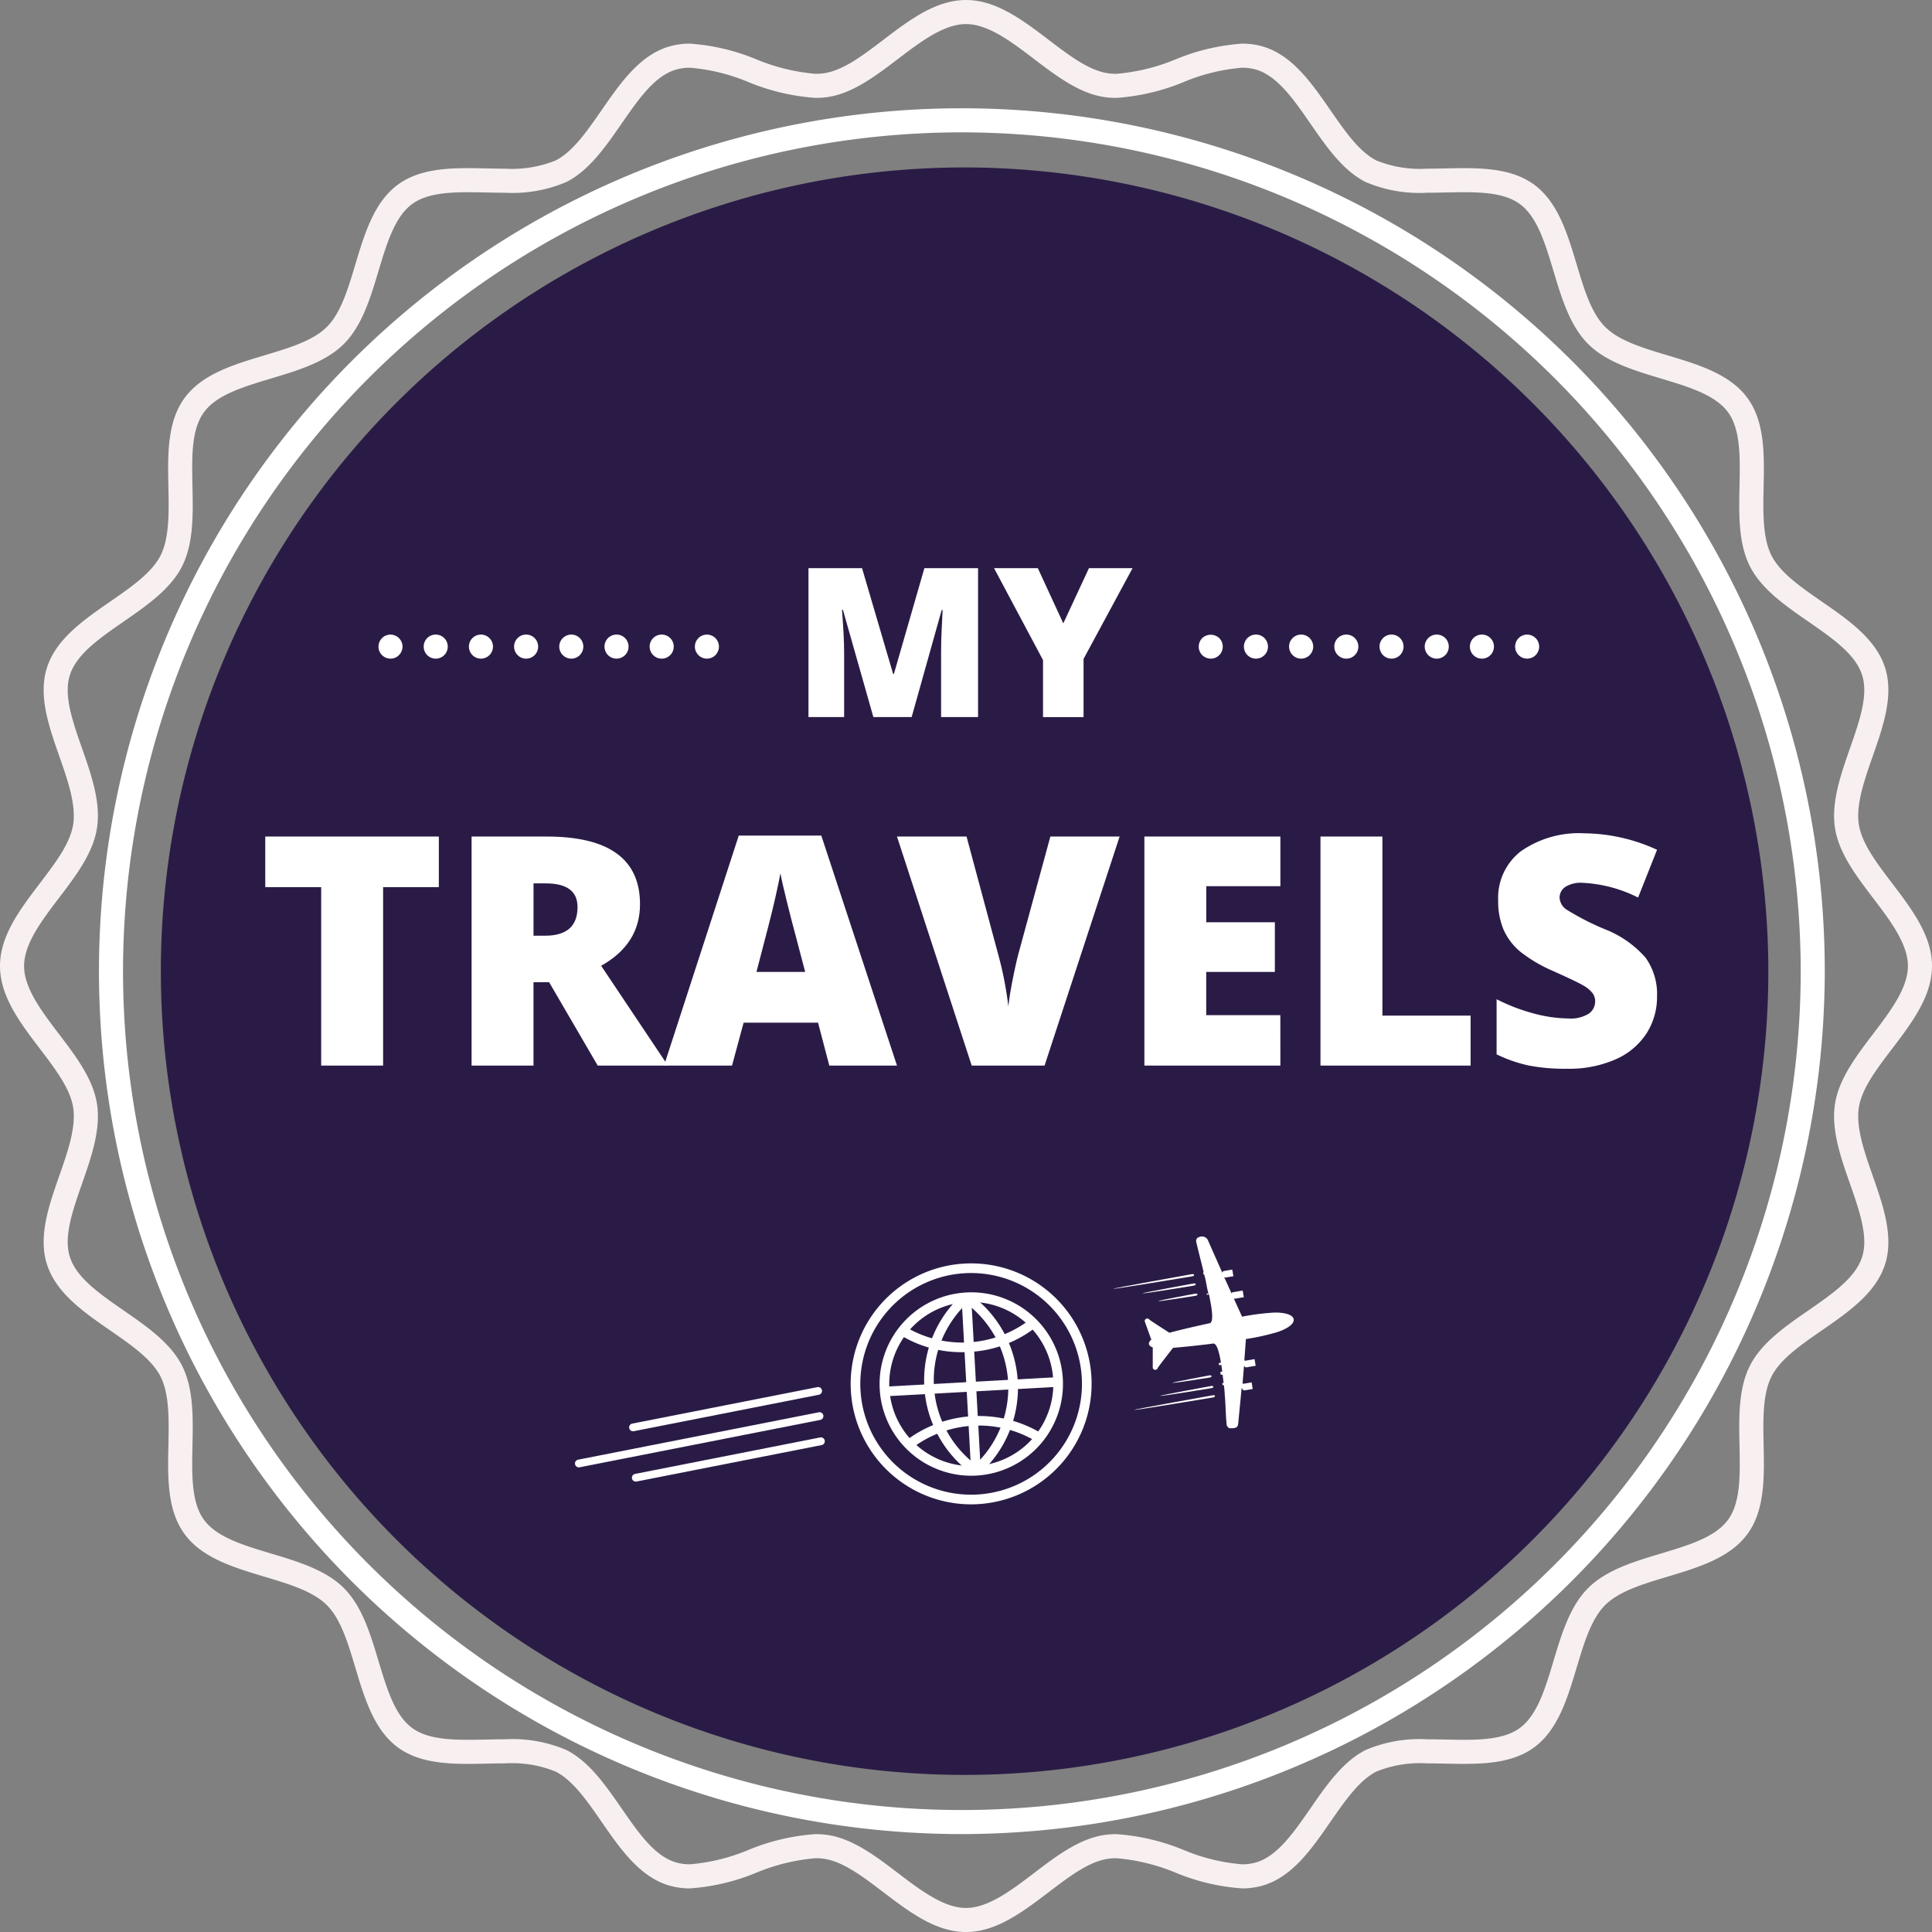 <svg xmlns="http://www.w3.org/2000/svg" width="205.924" height="205.925" viewBox="0 0 205.924 205.925"><rect x="0" y="0" width="205.924" height="205.925" fill="#808080" stroke="none"/><defs><style>.a{fill:#fff;}.b{fill:#2a1b46;}.c{fill:#f8f0f0;}</style></defs><g transform="translate(10.551 11.542)"><path class="a" d="M708.044,1140.617a91.973,91.973,0,1,1,91.972-91.972A92.077,92.077,0,0,1,708.044,1140.617Zm0-181.38a89.408,89.408,0,1,0,89.407,89.408A89.509,89.509,0,0,0,708.044,959.237Z" transform="translate(-616.072 -956.672)"/></g><path class="b" d="M709.453,964.047a85.667,85.667,0,1,0,85.667,85.667A85.765,85.765,0,0,0,709.453,964.047Z" transform="translate(-606.64 -946.2)"/><path class="c" d="M706.694,1149.1c-3.23,0-6.062-2.155-8.8-4.238-2.191-1.668-4.261-3.243-6.277-3.56a6.069,6.069,0,0,0-.946-.07,20.964,20.964,0,0,0-6.329,1.546,22.488,22.488,0,0,1-7.066,1.669,7.764,7.764,0,0,1-2.407-.361c-3.041-.988-5.056-3.9-7.006-6.716-1.578-2.28-3.069-4.435-4.912-5.375a12.407,12.407,0,0,0-5.385-.872c-.64,0-1.288.014-1.935.027-.665.014-1.33.028-1.986.028-2.644,0-5.38-.21-7.478-1.737-2.563-1.866-3.576-5.244-4.557-8.511-.8-2.67-1.558-5.192-3.037-6.672s-4-2.237-6.673-3.038c-3.266-.981-6.643-1.994-8.509-4.557s-1.781-6.065-1.709-9.464c.056-2.674.114-5.44-.845-7.319-.941-1.843-3.1-3.334-5.375-4.912-2.816-1.949-5.729-3.965-6.717-7.007-.965-2.973.191-6.276,1.309-9.473.888-2.538,1.807-5.164,1.475-7.274-.316-2.016-1.891-4.087-3.559-6.278-2.084-2.738-4.238-5.569-4.238-8.8s2.155-6.061,4.238-8.8c1.668-2.192,3.243-4.261,3.559-6.277.333-2.111-.586-4.737-1.475-7.276-1.118-3.2-2.274-6.5-1.309-9.472.987-3.041,3.9-5.057,6.717-7.006,2.28-1.578,4.434-3.069,5.375-4.912.958-1.879.9-4.644.845-7.319-.072-3.4-.146-6.915,1.709-9.464,1.866-2.564,5.243-3.577,8.51-4.557,2.671-.8,5.193-1.559,6.672-3.038s2.236-4,3.038-6.672c.98-3.267,1.994-6.644,4.557-8.51,2.1-1.527,4.833-1.737,7.476-1.737.656,0,1.322.014,1.987.028.647.014,1.3.027,1.936.027a12.418,12.418,0,0,0,5.384-.872c1.843-.941,3.334-3.1,4.912-5.375,1.949-2.816,3.965-5.729,7.006-6.717a7.789,7.789,0,0,1,2.407-.361,22.466,22.466,0,0,1,7.066,1.67,20.99,20.99,0,0,0,6.329,1.546,6.191,6.191,0,0,0,.946-.07c2.015-.317,4.086-1.892,6.277-3.56,2.738-2.084,5.569-4.238,8.8-4.238s6.061,2.155,8.8,4.238c2.191,1.668,4.261,3.243,6.277,3.56a6.18,6.18,0,0,0,.946.07,20.988,20.988,0,0,0,6.329-1.546,22.466,22.466,0,0,1,7.066-1.67,7.789,7.789,0,0,1,2.407.361c3.041.988,5.056,3.9,7.006,6.717,1.578,2.28,3.069,4.434,4.912,5.375a12.41,12.41,0,0,0,5.385.872c.64,0,1.288-.014,1.935-.027.665-.014,1.33-.028,1.986-.028,2.644,0,5.38.21,7.478,1.737,2.563,1.866,3.577,5.243,4.557,8.51.8,2.671,1.559,5.193,3.038,6.672s4,2.237,6.672,3.038c3.267.98,6.644,1.993,8.51,4.557,1.855,2.549,1.781,6.065,1.71,9.463-.056,2.675-.115,5.44.845,7.32.94,1.843,3.1,3.334,5.375,4.912,2.816,1.949,5.728,3.965,6.716,7.006.965,2.973-.191,6.276-1.308,9.472-.889,2.539-1.808,5.165-1.477,7.275.317,2.016,1.892,4.086,3.56,6.277,2.084,2.738,4.238,5.569,4.238,8.8s-2.155,6.061-4.238,8.8c-1.668,2.191-3.243,4.262-3.56,6.277-.332,2.11.587,4.737,1.477,7.276,1.117,3.2,2.273,6.5,1.308,9.473-.988,3.04-3.9,5.057-6.716,7.005-2.28,1.578-4.435,3.069-5.375,4.913-.959,1.878-.9,4.644-.845,7.319.071,3.4.145,6.914-1.71,9.464s-5.243,3.577-8.51,4.557c-2.671.8-5.193,1.559-6.672,3.038s-2.236,4-3.037,6.672c-.981,3.267-1.994,6.645-4.558,8.511-2.1,1.527-4.833,1.737-7.477,1.737-.656,0-1.321-.015-1.986-.028-.647-.014-1.3-.027-1.935-.027a12.408,12.408,0,0,0-5.385.872c-1.843.941-3.334,3.1-4.912,5.375-1.949,2.817-3.965,5.729-7.006,6.717a7.76,7.76,0,0,1-2.407.361,22.461,22.461,0,0,1-7.066-1.669,20.963,20.963,0,0,0-6.329-1.546,6.058,6.058,0,0,0-.946.07c-2.015.317-4.086,1.892-6.277,3.56C712.755,1146.943,709.925,1149.1,706.694,1149.1Zm-16.024-10.433a8.67,8.67,0,0,1,1.345.1c2.656.416,5.084,2.265,7.433,4.052,2.4,1.827,4.881,3.715,7.246,3.715s4.846-1.889,7.245-3.715c2.349-1.787,4.777-3.635,7.432-4.052a8.668,8.668,0,0,1,1.344-.1,22.713,22.713,0,0,1,7.177,1.689,20.411,20.411,0,0,0,6.218,1.525,5.173,5.173,0,0,0,1.615-.235c2.216-.72,3.9-3.157,5.688-5.737,1.69-2.441,3.436-4.965,5.855-6.2a14.6,14.6,0,0,1,6.551-1.152c.657,0,1.324.014,1.989.028.647.013,1.294.027,1.932.027,2.21,0,4.462-.151,5.968-1.247,1.865-1.357,2.712-4.182,3.61-7.173.858-2.857,1.744-5.812,3.681-7.748s4.891-2.823,7.749-3.681c2.991-.9,5.816-1.746,7.173-3.611,1.346-1.849,1.284-4.788,1.218-7.9-.062-2.992-.128-6.086,1.125-8.54,1.235-2.419,3.759-4.166,6.2-5.855,2.58-1.786,5.017-3.472,5.737-5.689.7-2.15-.268-4.91-1.29-7.833-.994-2.839-2.02-5.774-1.589-8.522.417-2.656,2.265-5.084,4.053-7.432,1.826-2.4,3.714-4.88,3.714-7.245s-1.888-4.847-3.714-7.246c-1.788-2.349-3.635-4.777-4.053-7.432-.432-2.748.6-5.682,1.588-8.521,1.023-2.922,1.99-5.682,1.291-7.833-.72-2.216-3.157-3.9-5.737-5.688-2.441-1.689-4.965-3.436-6.2-5.855-1.253-2.454-1.188-5.547-1.125-8.54.066-3.111.128-6.05-1.218-7.9s-4.182-2.712-7.173-3.61c-2.857-.858-5.812-1.744-7.749-3.68s-2.823-4.891-3.681-7.75c-.9-2.991-1.745-5.816-3.61-7.172-1.5-1.1-3.758-1.247-5.968-1.247-.638,0-1.285.014-1.932.027-.665.014-1.331.028-1.989.028a14.6,14.6,0,0,1-6.551-1.153c-2.419-1.235-4.166-3.759-5.855-6.2-1.785-2.579-3.472-5.016-5.688-5.736a5.151,5.151,0,0,0-1.615-.236,20.418,20.418,0,0,0-6.218,1.526,22.736,22.736,0,0,1-7.177,1.689,8.653,8.653,0,0,1-1.344-.1c-2.656-.417-5.084-2.265-7.432-4.053-2.4-1.826-4.881-3.714-7.245-3.714s-4.847,1.888-7.246,3.714c-2.349,1.788-4.777,3.636-7.433,4.053a8.655,8.655,0,0,1-1.345.1,22.737,22.737,0,0,1-7.176-1.689,20.418,20.418,0,0,0-6.218-1.526,5.152,5.152,0,0,0-1.615.236c-2.216.72-3.9,3.157-5.688,5.736-1.689,2.441-3.436,4.965-5.855,6.2a14.6,14.6,0,0,1-6.55,1.153c-.657,0-1.324-.015-1.99-.028-.647-.014-1.3-.027-1.933-.027-2.21,0-4.462.151-5.967,1.246-1.865,1.357-2.712,4.183-3.61,7.173-.858,2.857-1.744,5.812-3.681,7.749s-4.891,2.823-7.749,3.681c-2.991.9-5.816,1.745-7.173,3.61s-1.284,4.789-1.218,7.9c.062,2.993.127,6.086-1.124,8.54-1.235,2.419-3.759,4.166-6.2,5.855-2.579,1.785-5.017,3.472-5.736,5.688-.7,2.151.267,4.911,1.289,7.833.994,2.839,2.02,5.774,1.589,8.521-.417,2.656-2.266,5.085-4.053,7.432-1.826,2.4-3.714,4.881-3.714,7.246s1.888,4.846,3.714,7.245c1.787,2.349,3.635,4.778,4.053,7.433.432,2.747-.6,5.682-1.589,8.521-1.023,2.922-1.988,5.682-1.289,7.833.719,2.217,3.157,3.9,5.736,5.689,2.441,1.689,4.965,3.436,6.2,5.855,1.252,2.454,1.187,5.547,1.124,8.539-.066,3.112-.127,6.051,1.218,7.9,1.357,1.865,4.182,2.713,7.173,3.61,2.858.858,5.813,1.745,7.75,3.682s2.823,4.891,3.681,7.748c.9,2.991,1.745,5.817,3.61,7.173,1.5,1.1,3.758,1.247,5.968,1.247.638,0,1.285-.014,1.932-.027.665-.014,1.331-.028,1.989-.028a14.6,14.6,0,0,1,6.551,1.152c2.419,1.235,4.166,3.759,5.855,6.2,1.785,2.579,3.472,5.016,5.688,5.736a5.174,5.174,0,0,0,1.615.235,20.426,20.426,0,0,0,6.218-1.525A22.723,22.723,0,0,1,690.671,1138.664Z" transform="translate(-603.732 -943.173)"/><g transform="translate(61.279 131.789)"><g transform="translate(32.47 5.955)"><g transform="translate(8.737 0.456)"><rect class="a" width="1.03" height="18.571" transform="matrix(0.998, -0.055, 0.055, 0.998, 0, 0.056)"/></g><path class="a" d="M727.2,1121.471a9.774,9.774,0,1,1,9.224-10.3A9.785,9.785,0,0,1,727.2,1121.471Zm-1.014-18.491a8.744,8.744,0,1,0,9.21,8.252A8.754,8.754,0,0,0,726.185,1102.98Z" transform="translate(-716.889 -1101.938)"/><g transform="translate(4.748 0.136)"><path class="a" d="M727.676,1121.409a12.312,12.312,0,0,1-1.059-19.312l.642.8a11.286,11.286,0,0,0,.968,17.638Z" transform="translate(-722.442 -1102.097)"/></g><g transform="translate(8.967 0.103)"><path class="a" d="M728.987,1121.37l-.642-.8a11.287,11.287,0,0,0-.968-17.638l.551-.87a12.312,12.312,0,0,1,1.059,19.312Z" transform="translate(-727.377 -1102.058)"/></g><g transform="translate(2.184 2.884)"><path class="a" d="M726.788,1108.781a12.449,12.449,0,0,1-7.344-1.825l.554-.868a11.8,11.8,0,0,0,13.311-.777l.651.8A12.436,12.436,0,0,1,726.788,1108.781Z" transform="translate(-719.444 -1105.311)"/></g><g transform="translate(2.804 13.18)"><path class="a" d="M734.13,1120.109a11.8,11.8,0,0,0-13.317.683l-.645-.8a12.867,12.867,0,0,1,14.522-.744Z" transform="translate(-720.169 -1117.353)"/></g><g transform="translate(0.476 9.042)"><rect class="a" width="18.571" height="1.03" transform="matrix(0.998, -0.055, 0.055, 0.998, 0, 1.017)"/></g></g><g transform="translate(29.388 2.869)"><path class="a" d="M726.83,1123.992a12.841,12.841,0,1,1,12.119-13.525A12.855,12.855,0,0,1,726.83,1123.992Zm-1.351-24.616a11.812,11.812,0,1,0,12.442,11.147A11.826,11.826,0,0,0,725.479,1099.375Z" transform="translate(-713.285 -1098.328)"/></g><g transform="translate(0 18.732)"><path class="a" d="M679.348,1122.76a.413.413,0,0,1-.1-.817l25.657-5.052a.413.413,0,1,1,.16.811l-25.656,5.052A.347.347,0,0,1,679.348,1122.76Z" transform="translate(-678.913 -1116.882)"/></g><g transform="translate(6.068 21.414)"><path class="a" d="M686.445,1124.732a.413.413,0,0,1-.1-.817l19.736-3.887a.413.413,0,0,1,.161.811l-19.737,3.887A.434.434,0,0,1,686.445,1124.732Z" transform="translate(-686.01 -1120.019)"/></g><g transform="translate(5.774 16.05)"><path class="a" d="M686.1,1118.458a.413.413,0,0,1-.1-.817l19.736-3.887a.413.413,0,1,1,.16.811l-19.736,3.887A.455.455,0,0,1,686.1,1118.458Z" transform="translate(-685.666 -1113.745)"/></g><g transform="translate(57.333)"><path class="a" d="M754.443,1099.9c-.117.021-8.464,1.406-8.474,1.342s8.317-1.551,8.435-1.572.221.015.232.078S754.56,1099.885,754.443,1099.9Z" transform="translate(-745.969 -1095.654)"/><path class="a" d="M755.145,1101.061c-.117.021-5.5.894-5.507.831s5.351-1.04,5.468-1.06.221.015.232.078S755.262,1101.041,755.145,1101.061Z" transform="translate(-746.501 -1095.822)"/><path class="a" d="M755.619,1102.328c-.117.021-3.993.635-4,.572s3.847-.781,3.963-.8.221.015.232.078S755.736,1102.308,755.619,1102.328Z" transform="translate(-746.788 -1096.006)"/><path class="a" d="M757.375,1112.519c-.117.021-3.992.635-4,.572s3.847-.781,3.964-.8.221.015.232.079S757.492,1112.5,757.375,1112.519Z" transform="translate(-747.042 -1097.483)"/><path class="a" d="M757.348,1113.841c-.117.021-5.5.894-5.507.831s5.35-1.04,5.467-1.06.221.015.232.079S757.465,1113.822,757.348,1113.841Z" transform="translate(-746.82 -1097.675)"/><path class="a" d="M757.044,1115c-.117.021-8.464,1.406-8.474,1.342s8.317-1.551,8.435-1.572.221.015.232.079S757.161,1114.979,757.044,1115Z" transform="translate(-746.346 -1097.843)"/><path class="a" d="M759.912,1114.876l.365-3.762c.052.126.189.287.321.264l.856-.146-.115-.707h0l-.2.035h0l-.635.109c-.052.009-.1-.038-.135,0l.159-1.912c.056.091.147.186.255.168l.988-.17-.121-.707h0l-.351.061h0l-.637.109c-.032.005-.073-.056-.1-.04l.169-2.27a25.135,25.135,0,0,0,3.339-.739c2.508-.828,2.282-2.14-.358-2.082a25.667,25.667,0,0,0-3.393.435l-.9-1.978c.028.007.07.076.1.071l.637-.11h0l.351-.06h0l-.122-.708-.987.171c-.108.018-.181.031-.2.137l-.79-1.749c.041.022.094.068.145.058l.6-.1.244-.043-.122-.707-.244.042-.6.1c-.131.022-.205.07-.212.207l-1.57-3.544a.714.714,0,0,0-1-.217l-.007-.027a.443.443,0,0,0-.213.463c.231,1,.516,2.091.8,3.256l-.061.01.041.236.062-.011.011,0c.062.232.123.464.222.933l-.033.006-.085.015h0l.085-.015.051.1a8.524,8.524,0,0,0,.227,1.045h0l-.21-.077.038.179.2-.062.009-.016c.051.234.1.462.184.933l-.22.034h0l.221-.04c.209,1.178.242,1.964-.048,2.154-1.669.362-3.262.736-4.349,1.028-.913-.583-2.1-1.348-2.14-1.409a.273.273,0,0,0-.488.2l.7,1.947c-.389.323-.328.657.154.828v2.17a.273.273,0,0,0,.527.026c.021-.074.96-1.288,1.634-2.154,1.117-.091,2.7-.251,4.335-.462.339.078.577.861.774,2.042l-.237.04.04.236.235-.04q.055.354.1.711H758.2l-.2.036.044.294.208.024h0c.025.239.082.655.1.894l-.047-.021-.1,0,.04.228.1-.021h.033c.062.474.024.138.1.961h-.059l.045-.012c.119,1.194.1,2.3.221,3.318.033.194.24.3.243.341v-.012C759.757,1115.467,759.88,1115.274,759.912,1114.876Z" transform="translate(-746.545 -1094.973)"/></g></g><g transform="translate(28.276 60.56)"><g transform="translate(57.899)"><path class="a" d="M711.435,1029.872l-3.245-11.43h-.1q.228,2.92.228,4.537v6.892h-3.8V1014h5.709l3.311,11.267h.087L716.873,1014h5.72v15.869h-3.94v-6.957q0-.542.016-1.2t.146-3.246h-.1l-3.2,11.407Z" transform="translate(-704.521 -1014.003)"/><path class="a" d="M735.032,1019.886l2.735-5.883h4.646l-5.221,9.671v6.2h-4.32V1023.8l-5.221-9.8h4.667Z" transform="translate(-707.875 -1014.003)"/></g><g transform="translate(0 28.252)"><path class="a" d="M649.36,1071.87h-6.6v-19.02H636.8v-5.394h18.5v5.394H649.36Z" transform="translate(-636.803 -1047.105)"/><path class="a" d="M669.121,1062.986v8.884h-6.6v-24.414h8q9.954,0,9.952,7.214,0,4.241-4.141,6.562l7.114,10.638h-7.481l-5.177-8.884Zm0-4.96h1.236q3.456,0,3.457-3.056,0-2.521-3.39-2.521h-1.3Z" transform="translate(-640.533 -1047.105)"/><path class="a" d="M704.127,1071.854l-1.2-4.576h-7.932l-1.236,4.576H686.51l7.965-24.515h8.8l8.066,24.515Zm-2.572-9.986-1.052-4.007q-.367-1.336-.893-3.457t-.693-3.039q-.15.851-.592,2.805t-1.962,7.7Z" transform="translate(-644.011 -1047.089)"/><path class="a" d="M731.9,1047.456h7.381l-8,24.414h-7.765l-7.965-24.414h7.415l3.323,12.374a37.69,37.69,0,0,1,1.135,5.744q.117-1.168.468-2.922t.618-2.755Z" transform="translate(-648.222 -1047.105)"/><path class="a" d="M760.888,1071.87H746.393v-24.414h14.495v5.293h-7.9v3.842H760.3v5.293h-7.315v4.609h7.9Z" transform="translate(-652.694 -1047.105)"/><path class="a" d="M768.346,1071.87v-24.414h6.6v19.087h9.4v5.327Z" transform="translate(-655.877 -1047.105)"/><path class="a" d="M807.4,1064.4a7.2,7.2,0,0,1-1.153,4.033,7.542,7.542,0,0,1-3.323,2.739,12.312,12.312,0,0,1-5.093.976,20.6,20.6,0,0,1-4.091-.342,15.148,15.148,0,0,1-3.44-1.194v-5.878a19.655,19.655,0,0,0,3.924,1.512,14.632,14.632,0,0,0,3.741.543,3.628,3.628,0,0,0,2.154-.51,1.565,1.565,0,0,0,.685-1.311,1.44,1.44,0,0,0-.275-.876,3.223,3.223,0,0,0-.885-.76q-.611-.385-3.248-1.57a15.6,15.6,0,0,1-3.582-2.1,6.466,6.466,0,0,1-1.77-2.338,7.763,7.763,0,0,1-.576-3.123,6.259,6.259,0,0,1,2.455-5.26,10.817,10.817,0,0,1,6.747-1.887,18.92,18.92,0,0,1,7.732,1.754l-2.02,5.093a14.641,14.641,0,0,0-5.912-1.57,3.084,3.084,0,0,0-1.87.451,1.365,1.365,0,0,0-.585,1.119,1.616,1.616,0,0,0,.744,1.286,28.3,28.3,0,0,0,4.032,2.07,11.154,11.154,0,0,1,4.384,3.048A6.619,6.619,0,0,1,807.4,1064.4Z" transform="translate(-659.06 -1047.046)"/></g><g transform="translate(12.07 7.077)"><path class="a" d="M652.2,1024.845a1.285,1.285,0,0,1-.907-.376,1.143,1.143,0,0,1-.281-.419,1.181,1.181,0,0,1-.094-.487,1.284,1.284,0,0,1,.375-.906,1.172,1.172,0,0,1,.189-.162,1.08,1.08,0,0,1,.222-.112,1.291,1.291,0,0,1,.239-.076,1.254,1.254,0,0,1,.5,0,1.309,1.309,0,0,1,.239.076,1.08,1.08,0,0,1,.222.112,1.129,1.129,0,0,1,.188.162,1.255,1.255,0,0,1,.385.906,1.189,1.189,0,0,1-.1.487,1.145,1.145,0,0,1-.282.419,1.216,1.216,0,0,1-.9.376Z" transform="translate(-650.92 -1022.28)"/><path class="a" d="M680.635,1023.563a1.281,1.281,0,0,1,1.282-1.283h0a1.281,1.281,0,0,1,1.283,1.283h0a1.281,1.281,0,0,1-1.283,1.282h0A1.281,1.281,0,0,1,680.635,1023.563Zm-4.814,0a1.281,1.281,0,0,1,1.282-1.283h0a1.281,1.281,0,0,1,1.283,1.283h0a1.281,1.281,0,0,1-1.283,1.282h0A1.281,1.281,0,0,1,675.822,1023.563Zm-4.822,0a1.286,1.286,0,0,1,1.282-1.283h0a1.281,1.281,0,0,1,1.283,1.283h0a1.281,1.281,0,0,1-1.283,1.282h0A1.287,1.287,0,0,1,671,1023.563Zm-4.815,0a1.281,1.281,0,0,1,1.283-1.283h0a1.281,1.281,0,0,1,1.282,1.283h0a1.281,1.281,0,0,1-1.282,1.282h0A1.282,1.282,0,0,1,666.185,1023.563Zm-4.814,0a1.281,1.281,0,0,1,1.283-1.283h0a1.286,1.286,0,0,1,1.282,1.283h0a1.286,1.286,0,0,1-1.282,1.282h0A1.281,1.281,0,0,1,661.371,1023.563Zm-4.821,0a1.281,1.281,0,0,1,1.282-1.283h0a1.281,1.281,0,0,1,1.283,1.283h0a1.281,1.281,0,0,1-1.283,1.282h0A1.281,1.281,0,0,1,656.55,1023.563Z" transform="translate(-651.736 -1022.28)"/><path class="a" d="M691.641,1024.845a1.281,1.281,0,0,1-.905-.376,1.392,1.392,0,0,1-.282-.419,1.322,1.322,0,0,1-.095-.487,1.283,1.283,0,0,1,.377-.906,1.561,1.561,0,0,1,.188-.162,1.576,1.576,0,0,1,.462-.188,1.249,1.249,0,0,1,.5,0,1.106,1.106,0,0,1,.24.076,1.075,1.075,0,0,1,.221.112,1.66,1.66,0,0,1,.2.162,1.28,1.28,0,0,1,.375.906,1.2,1.2,0,0,1-.1.487,1.226,1.226,0,0,1-.274.419A1.3,1.3,0,0,1,691.641,1024.845Z" transform="translate(-656.639 -1022.28)"/></g><g transform="translate(99.494 7.077)"><path class="a" d="M754.453,1024.848a1.317,1.317,0,0,1-.915-.376,1.226,1.226,0,0,1-.274-.419,1.183,1.183,0,0,1-.094-.487,1.31,1.31,0,0,1,.368-.906,1.333,1.333,0,0,1,1.82,0,1.271,1.271,0,0,1,.369.906,1.181,1.181,0,0,1-.094.487,1.227,1.227,0,0,1-.274.419,1.507,1.507,0,0,1-.418.282A1.375,1.375,0,0,1,754.453,1024.848Z" transform="translate(-753.17 -1022.283)"/><path class="a" d="M782.885,1023.563a1.281,1.281,0,0,1,1.282-1.283h0a1.281,1.281,0,0,1,1.283,1.283h0a1.281,1.281,0,0,1-1.283,1.282h0A1.281,1.281,0,0,1,782.885,1023.563Zm-4.814,0a1.281,1.281,0,0,1,1.282-1.283h0a1.281,1.281,0,0,1,1.283,1.283h0a1.281,1.281,0,0,1-1.283,1.282h0A1.281,1.281,0,0,1,778.072,1023.563Zm-4.814,0a1.273,1.273,0,0,1,1.274-1.283h0a1.281,1.281,0,0,1,1.283,1.283h0a1.281,1.281,0,0,1-1.283,1.282h0A1.274,1.274,0,0,1,773.258,1023.563Zm-4.823,0a1.281,1.281,0,0,1,1.282-1.283h0a1.281,1.281,0,0,1,1.282,1.283h0a1.281,1.281,0,0,1-1.282,1.282h0A1.282,1.282,0,0,1,768.435,1023.563Zm-4.821,0a1.286,1.286,0,0,1,1.282-1.283h0a1.287,1.287,0,0,1,1.29,1.283h0a1.288,1.288,0,0,1-1.29,1.282h0A1.286,1.286,0,0,1,763.614,1023.563Zm-4.814,0a1.281,1.281,0,0,1,1.283-1.283h0a1.281,1.281,0,0,1,1.282,1.283h0a1.281,1.281,0,0,1-1.282,1.282h0A1.281,1.281,0,0,1,758.8,1023.563Z" transform="translate(-753.986 -1022.28)"/><path class="a" d="M793.892,1024.845a1.281,1.281,0,0,1-.905-.376,1.391,1.391,0,0,1-.282-.419,1.321,1.321,0,0,1-.095-.487,1.282,1.282,0,0,1,.377-.906,1.556,1.556,0,0,1,.188-.162,1.059,1.059,0,0,1,.222-.112,1.288,1.288,0,0,1,.239-.076,1.249,1.249,0,0,1,.5,0,1.106,1.106,0,0,1,.24.076,1.075,1.075,0,0,1,.221.112,1.66,1.66,0,0,1,.2.162,1.28,1.28,0,0,1,.375.906,1.2,1.2,0,0,1-.1.487,1.226,1.226,0,0,1-.274.419A1.3,1.3,0,0,1,793.892,1024.845Z" transform="translate(-758.889 -1022.28)"/></g></g></svg>
